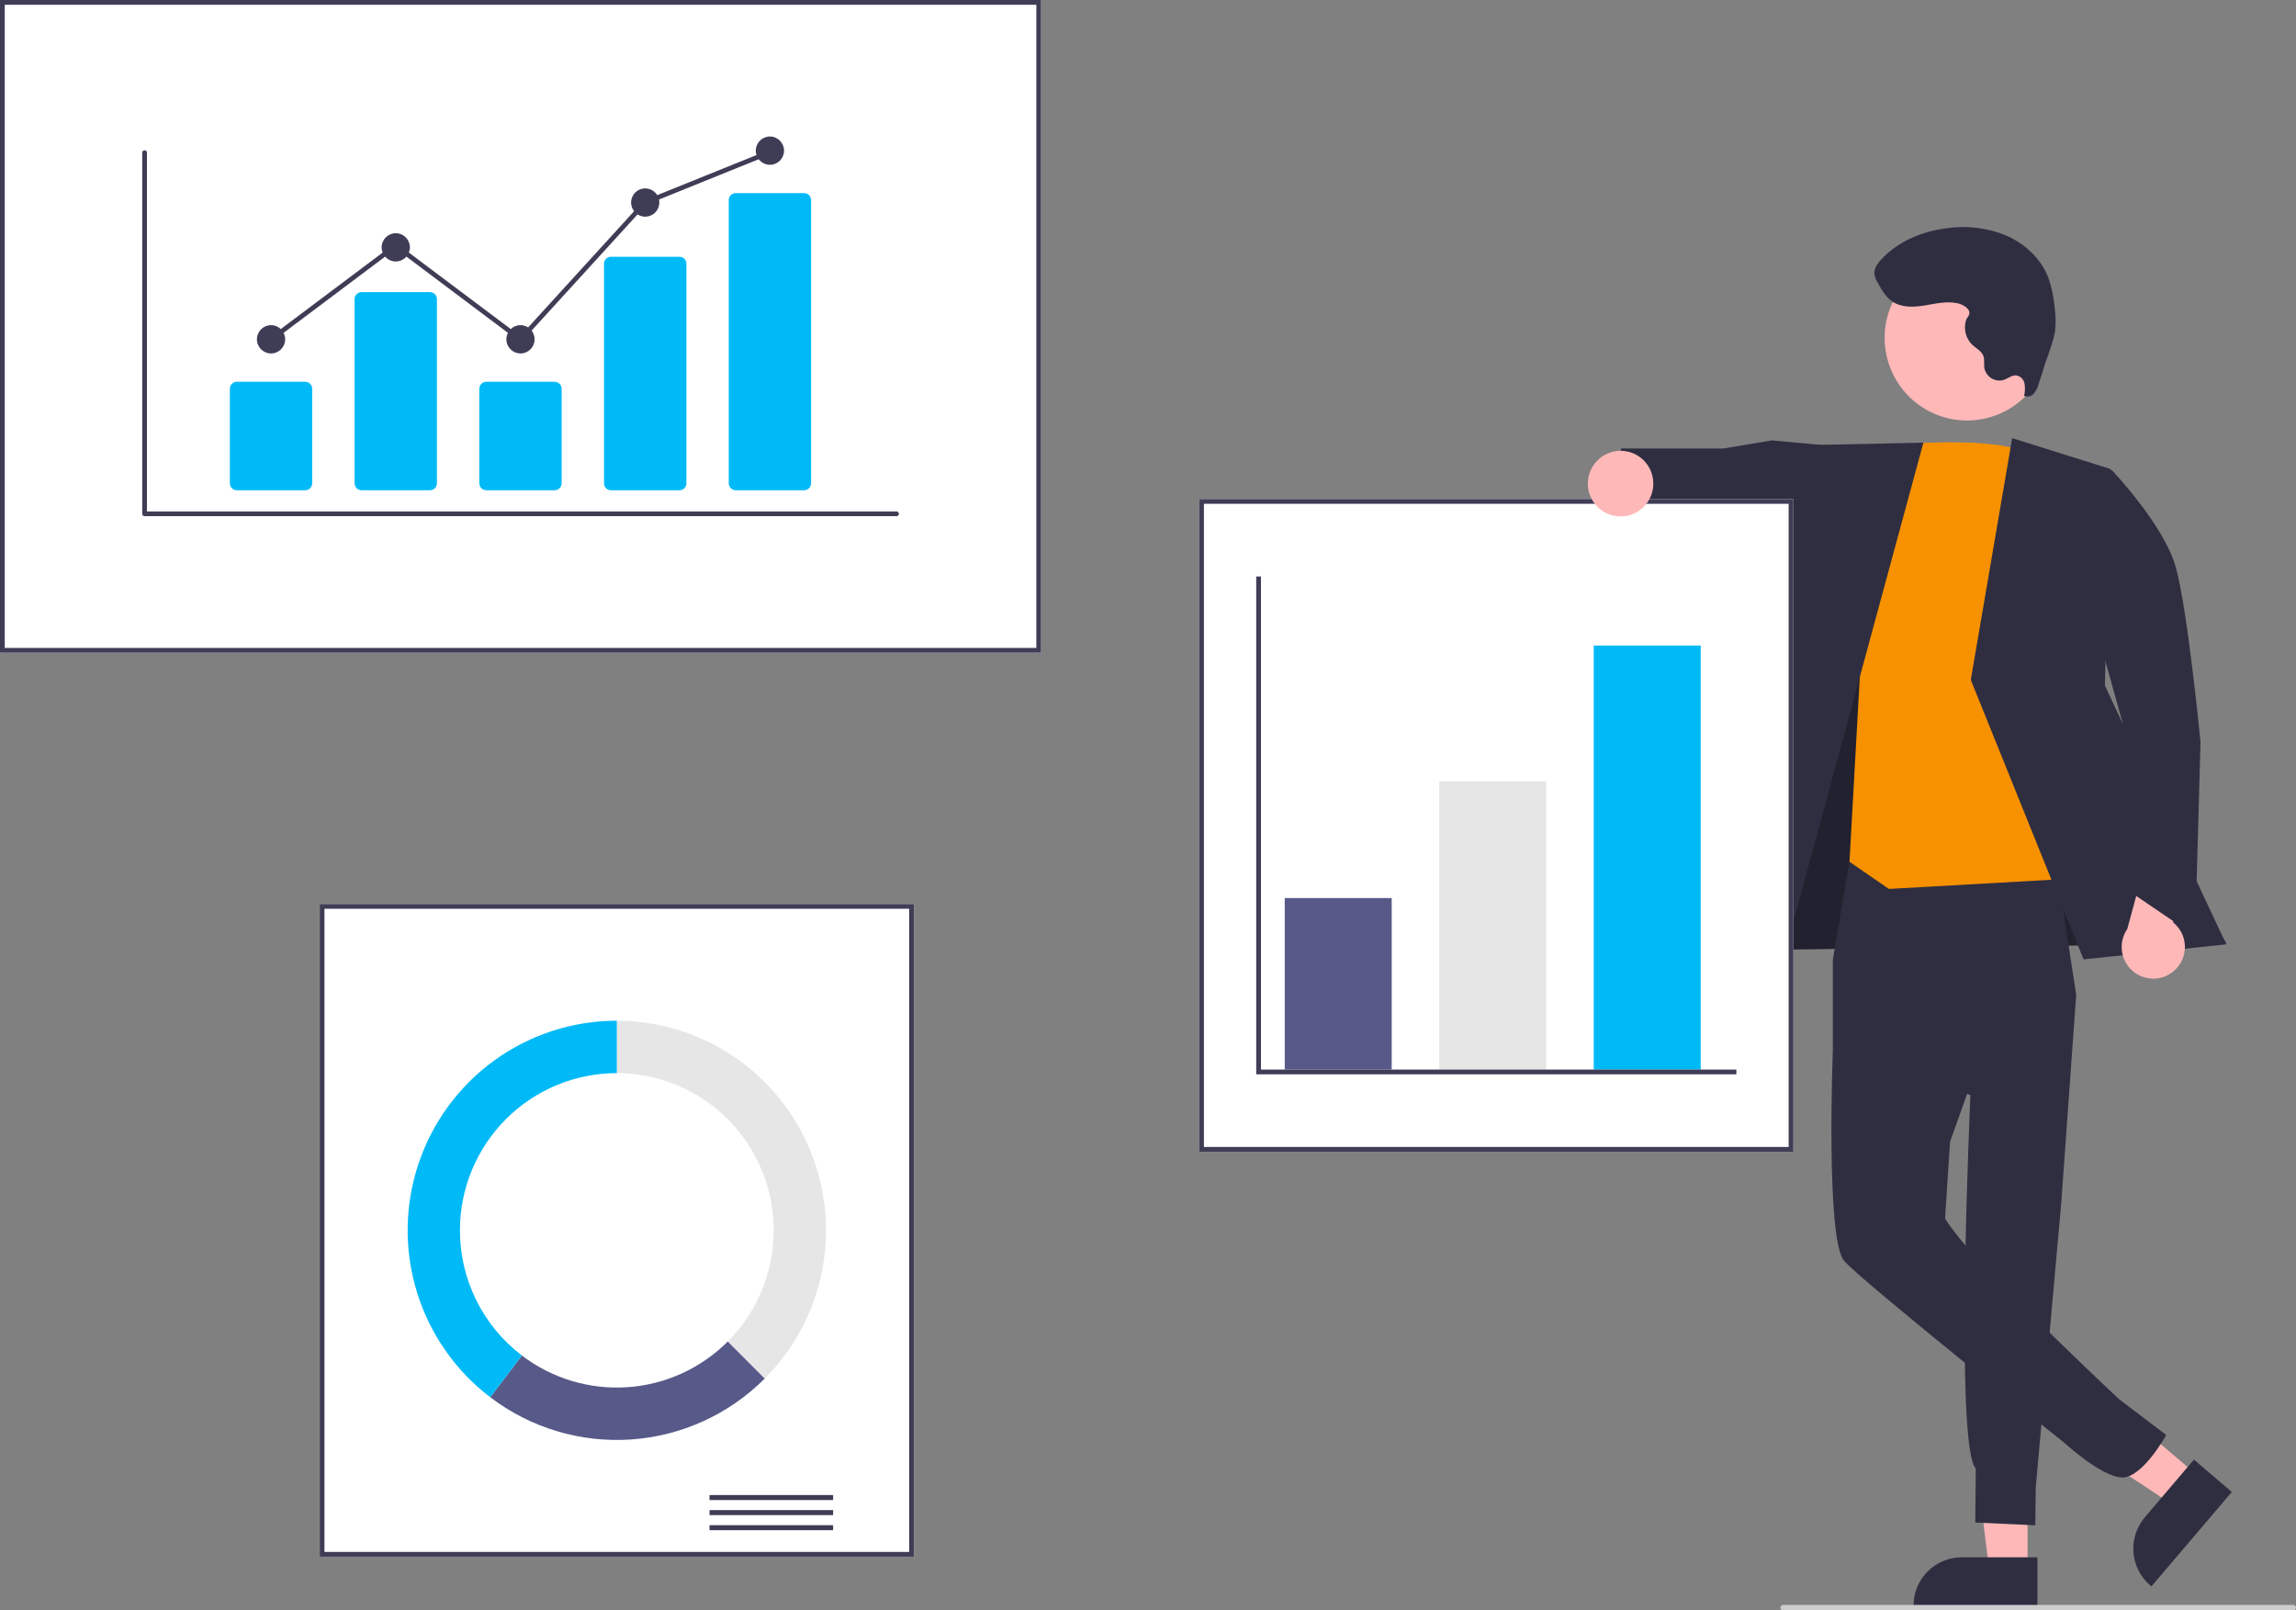 <svg width="442" height="310" viewBox="0 0 442 310" fill="none" xmlns="http://www.w3.org/2000/svg">
<rect x="0" y="0" width="442" height="310" fill="#808080" stroke="none"/>
<g clip-path="url(#clip0_523_474)">
<path d="M390.33 302.208L382.936 302.208L379.418 273.625L390.332 273.626L390.33 302.208Z" fill="#FFB8B8"/>
<path d="M392.216 309.388L368.373 309.387V309.085C368.373 306.619 369.351 304.253 371.091 302.509C372.832 300.765 375.192 299.785 377.654 299.785H377.654L392.217 299.786L392.216 309.388Z" fill="#2F2E41"/>
<path d="M422.966 283.987L418.166 289.625L394.186 273.753L401.27 265.434L422.966 283.987Z" fill="#FFB8B8"/>
<path d="M429.643 287.214L414.165 305.39L413.936 305.194C412.064 303.592 410.903 301.312 410.709 298.853C410.514 296.394 411.303 293.959 412.9 292.082L412.901 292.082L422.354 280.98L429.643 287.214Z" fill="#2F2E41"/>
<path d="M337.825 161.639L335.523 182.913L428.573 181.583L387.994 115.322L354.861 114.129L337.825 161.639Z" fill="#2F2E41"/>
<path opacity="0.28" d="M337.825 161.639L335.523 182.913L428.573 181.583L387.994 115.322L354.861 114.129L337.825 161.639Z" fill="black"/>
<path d="M356.123 165.291L352.838 184.756V202.155L379.324 210.819C379.324 210.819 376.223 278.4 380.357 282.705L380.255 293.096L391.809 293.622L391.904 286.309L396.802 231.648L399.687 191.517L395.01 161.09L356.123 165.291Z" fill="#2F2E41"/>
<path d="M376.642 182.047L352.837 202.155C352.837 202.155 351.444 238.435 354.982 242.69C358.02 246.344 397.542 277.865 397.542 277.865C397.542 277.865 404.567 284.321 408.503 284.424C412.439 284.527 417.018 276.253 417.018 276.253L407.901 269.312C407.901 269.312 384.284 247.22 377.271 238.435C374.441 234.89 374.441 234.535 374.441 234.535L375.407 219.791L385.137 192.427L376.642 182.047Z" fill="#2F2E41"/>
<path d="M351.37 85.728L341.106 84.777L331.797 86.332L312.084 86.338L310.404 100.656L328.394 104.691L332.778 102.537L351.052 109.515L351.37 85.728Z" fill="#2F2E41"/>
<path d="M363.627 85.684C363.627 85.684 385.408 83.639 390.362 87.539C395.315 91.439 405.929 168.732 405.929 168.732L363.627 171.125L356.043 165.896L358.196 127.308L363.627 85.684Z" fill="#F79100"/>
<path d="M370.276 85.203L346.249 85.732L323.848 187.169L341.538 191.069L370.276 85.203Z" fill="#2F2E41"/>
<path d="M387.357 84.344L406.283 90.28L405.208 131.957L428.573 181.786L401.106 184.685L379.395 130.88L387.357 84.344Z" fill="#2F2E41"/>
<path d="M418.566 186.849C419.229 186.263 419.756 185.539 420.111 184.728C420.465 183.916 420.637 183.036 420.615 182.151C420.593 181.265 420.378 180.395 419.984 179.602C419.59 178.809 419.028 178.112 418.336 177.56L422.144 164.249L414.636 159.957L409.523 178.831C408.675 180.056 408.305 181.551 408.483 183.032C408.662 184.513 409.376 185.877 410.49 186.865C411.605 187.853 413.043 188.397 414.531 188.395C416.019 188.392 417.455 187.842 418.566 186.849Z" fill="#FFB8B8"/>
<path d="M395.314 91.438L406.513 90.465C406.513 90.465 416.567 101.003 418.855 109.162C421.142 117.321 423.618 142.849 423.618 142.849L422.585 180.193L409.495 171.285L408.617 139.163L395.314 91.438Z" fill="#2F2E41"/>
<path d="M392.614 72.669C396.82 64.96 393.992 55.294 386.299 51.08C378.606 46.865 368.961 49.699 364.755 57.408C360.55 65.117 363.377 74.784 371.07 78.998C378.763 83.212 388.409 80.379 392.614 72.669Z" fill="#FFB8B8"/>
<path d="M376.914 58.397C374.832 57.914 372.669 58.449 370.56 58.795C368.45 59.142 366.125 59.256 364.341 58.077C363.023 57.205 362.213 55.764 361.452 54.378C361.135 53.883 360.923 53.327 360.831 52.746C360.741 51.721 361.392 50.786 362.083 50.024C365.293 46.488 369.984 44.553 374.714 43.938C378.616 43.355 382.602 43.843 386.248 45.35C389.839 46.928 392.926 49.818 394.338 53.484C394.988 55.361 395.394 57.313 395.546 59.294C395.76 60.751 395.787 62.229 395.628 63.693C395.438 64.779 395.153 65.845 394.777 66.881L392.438 73.957C392.27 74.626 391.956 75.249 391.519 75.782C391.294 76.043 390.991 76.223 390.655 76.297C390.319 76.371 389.968 76.333 389.656 76.191C389.843 75.422 389.871 74.623 389.739 73.843C389.666 73.454 389.479 73.096 389.201 72.815C388.923 72.534 388.567 72.343 388.18 72.267C387.318 72.175 386.581 72.845 385.764 73.133C385.389 73.244 384.997 73.281 384.609 73.24C384.22 73.199 383.844 73.082 383.501 72.895C383.158 72.709 382.855 72.456 382.609 72.152C382.364 71.848 382.18 71.499 382.069 71.124C382.047 71.048 382.027 70.972 382.011 70.895C381.882 70.086 382.099 69.219 381.793 68.46C381.434 67.57 380.483 67.103 379.769 66.463C379.117 65.861 378.651 65.084 378.424 64.225C378.198 63.365 378.221 62.459 378.491 61.612C378.682 61.023 379.222 60.756 379.114 60.079C378.972 59.191 377.667 58.571 376.914 58.397Z" fill="#2F2E41"/>
<path d="M200.421 125.645H0V0H200.421V125.645Z" fill="white"/>
<path d="M200.421 125.645H0V0H200.421V125.645ZM0.915 124.728H199.506V0.917H0.915V124.728Z" fill="#3F3D56"/>
<path d="M175.94 299.668H61.545V174.023H175.94V299.668Z" fill="white"/>
<path d="M175.94 299.668H61.545V174.023H175.94V299.668ZM62.46 298.751H175.025V174.941H62.46V298.751Z" fill="#3F3D56"/>
<path d="M160.382 287.801H136.588V288.767H160.382V287.801Z" fill="#3F3D56"/>
<path d="M160.382 290.699H136.588V291.666H160.382V290.699Z" fill="#3F3D56"/>
<path d="M160.382 293.602H136.588V294.568H160.382V293.602Z" fill="#3F3D56"/>
<path d="M118.742 196.492V206.58C124.715 206.58 130.554 208.355 135.521 211.681C140.487 215.007 144.358 219.733 146.644 225.263C148.93 230.794 149.528 236.879 148.362 242.75C147.197 248.62 144.321 254.013 140.097 258.246L147.215 265.379C152.847 259.736 156.682 252.545 158.236 244.718C159.789 236.89 158.992 228.776 155.944 221.403C152.897 214.029 147.735 207.727 141.113 203.293C134.492 198.859 126.706 196.492 118.742 196.492Z" fill="#E6E6E6"/>
<path d="M147.215 265.38L140.097 258.246C134.933 263.421 128.073 266.546 120.787 267.041C113.501 267.536 106.283 265.368 100.47 260.939L94.377 268.973C102.129 274.877 111.754 277.767 121.468 277.106C131.183 276.445 140.33 272.279 147.215 265.38Z" fill="#575A89"/>
<path d="M88.541 236.845C88.541 232.871 89.323 228.935 90.84 225.263C92.358 221.592 94.583 218.255 97.387 215.445C100.191 212.634 103.521 210.405 107.185 208.884C110.849 207.363 114.776 206.58 118.742 206.58V196.492C110.312 196.492 102.095 199.143 95.249 204.071C88.403 209 83.273 215.957 80.582 223.962C77.891 231.968 77.774 240.618 80.249 248.693C82.724 256.768 87.666 263.861 94.377 268.972L100.47 260.938C96.76 258.118 93.753 254.475 91.683 250.295C89.613 246.115 88.538 241.512 88.541 236.845Z" fill="#00BAF7"/>
<path d="M345.245 221.711H230.85V96.066H345.245V221.711Z" fill="white"/>
<path d="M345.245 221.711H230.85V96.066H345.245V221.711ZM231.765 220.794H344.33V96.984H231.765V220.794Z" fill="#3F3D56"/>
<path d="M267.915 172.875H247.324V205.891H267.915V172.875Z" fill="#575A89"/>
<path d="M297.658 150.406H277.066V205.892H297.658V150.406Z" fill="#E6E6E6"/>
<path d="M327.4 124.27H306.809V205.893H327.4V124.27Z" fill="#00BAF7"/>
<path d="M334.263 206.812H241.832V110.973H242.747V205.894H334.263V206.812Z" fill="#3F3D56"/>
<path d="M311.978 99.413C315.459 99.413 318.28 96.585 318.28 93.097C318.28 89.609 315.459 86.781 311.978 86.781C308.497 86.781 305.676 89.609 305.676 93.097C305.676 96.585 308.497 99.413 311.978 99.413Z" fill="#FFB8B8"/>
<path d="M441.475 310.002H343.263C343.124 310.002 342.991 309.946 342.892 309.848C342.794 309.749 342.738 309.615 342.738 309.476C342.738 309.336 342.794 309.202 342.892 309.103C342.991 309.005 343.124 308.949 343.263 308.949H441.475C441.614 308.949 441.748 309.005 441.847 309.103C441.945 309.202 442 309.336 442 309.476C442 309.615 441.945 309.749 441.847 309.848C441.748 309.946 441.614 310.002 441.475 310.002Z" fill="#CCCCCC"/>
<path d="M172.588 99.366H27.834C27.714 99.366 27.599 99.318 27.514 99.233C27.429 99.148 27.381 99.032 27.381 98.912V29.384C27.381 29.263 27.429 29.148 27.514 29.063C27.599 28.977 27.714 28.93 27.834 28.93C27.954 28.93 28.069 28.977 28.154 29.063C28.239 29.148 28.287 29.263 28.287 29.384V98.458H172.588C172.647 98.458 172.706 98.469 172.761 98.492C172.816 98.515 172.867 98.548 172.909 98.59C172.951 98.633 172.985 98.683 173.007 98.738C173.03 98.793 173.042 98.852 173.042 98.912C173.042 98.972 173.03 99.031 173.007 99.086C172.985 99.141 172.951 99.191 172.909 99.234C172.867 99.276 172.816 99.309 172.761 99.332C172.706 99.355 172.647 99.366 172.588 99.366Z" fill="#3F3D56"/>
<path d="M58.761 94.375H45.595C45.238 94.375 44.897 94.233 44.644 93.98C44.392 93.728 44.25 93.385 44.25 93.028V74.84C44.25 74.482 44.392 74.14 44.644 73.887C44.897 73.635 45.238 73.493 45.595 73.492H58.761C59.117 73.493 59.459 73.635 59.711 73.887C59.963 74.14 60.105 74.482 60.105 74.84V93.028C60.105 93.385 59.963 93.728 59.711 93.98C59.459 94.233 59.117 94.375 58.761 94.375Z" fill="#00BAF7"/>
<path d="M82.77 94.373H69.605C69.248 94.372 68.906 94.23 68.654 93.977C68.402 93.725 68.26 93.382 68.26 93.025V57.586C68.26 57.228 68.402 56.886 68.654 56.633C68.906 56.381 69.248 56.239 69.605 56.238H82.77C83.127 56.239 83.469 56.381 83.721 56.633C83.973 56.886 84.115 57.228 84.115 57.586V93.025C84.115 93.382 83.973 93.725 83.721 93.977C83.469 94.23 83.127 94.372 82.77 94.373Z" fill="#00BAF7"/>
<path d="M106.78 94.375H93.614C93.258 94.375 92.916 94.233 92.664 93.98C92.412 93.728 92.27 93.385 92.269 93.028V74.84C92.27 74.482 92.412 74.14 92.664 73.887C92.916 73.635 93.258 73.493 93.614 73.492H106.78C107.137 73.493 107.479 73.635 107.731 73.887C107.983 74.14 108.125 74.482 108.125 74.84V93.028C108.125 93.385 107.983 93.728 107.731 93.98C107.479 94.233 107.137 94.375 106.78 94.375Z" fill="#00BAF7"/>
<path d="M130.79 94.374H117.624C117.276 94.381 116.939 94.25 116.686 94.009C116.434 93.768 116.288 93.436 116.279 93.087V50.717C116.288 50.367 116.434 50.036 116.686 49.795C116.939 49.554 117.276 49.422 117.624 49.43H130.79C131.138 49.422 131.476 49.554 131.728 49.795C131.98 50.036 132.126 50.367 132.135 50.717V93.087C132.126 93.436 131.98 93.768 131.728 94.009C131.476 94.25 131.138 94.381 130.79 94.374Z" fill="#00BAF7"/>
<path d="M154.8 94.373H141.634C141.277 94.373 140.936 94.231 140.683 93.978C140.431 93.725 140.289 93.383 140.289 93.026V38.519C140.289 38.162 140.431 37.82 140.683 37.567C140.936 37.314 141.277 37.172 141.634 37.172H154.8C155.156 37.172 155.498 37.314 155.75 37.567C156.002 37.82 156.144 38.162 156.145 38.519V93.026C156.144 93.383 156.002 93.725 155.75 93.978C155.498 94.231 155.156 94.373 154.8 94.373Z" fill="#00BAF7"/>
<path d="M52.179 68.041C53.68 68.041 54.897 66.822 54.897 65.318C54.897 63.813 53.68 62.594 52.179 62.594C50.678 62.594 49.461 63.813 49.461 65.318C49.461 66.822 50.678 68.041 52.179 68.041Z" fill="#3F3D56"/>
<path d="M76.189 50.338C77.69 50.338 78.907 49.119 78.907 47.614C78.907 46.11 77.69 44.891 76.189 44.891C74.688 44.891 73.471 46.11 73.471 47.614C73.471 49.119 74.688 50.338 76.189 50.338Z" fill="#3F3D56"/>
<path d="M100.199 68.041C101.7 68.041 102.917 66.822 102.917 65.318C102.917 63.813 101.7 62.594 100.199 62.594C98.697 62.594 97.481 63.813 97.481 65.318C97.481 66.822 98.697 68.041 100.199 68.041Z" fill="#3F3D56"/>
<path d="M124.208 41.713C125.709 41.713 126.926 40.494 126.926 38.989C126.926 37.485 125.709 36.266 124.208 36.266C122.707 36.266 121.49 37.485 121.49 38.989C121.49 40.494 122.707 41.713 124.208 41.713Z" fill="#3F3D56"/>
<path d="M148.216 31.725C149.717 31.725 150.934 30.506 150.934 29.001C150.934 27.497 149.717 26.277 148.216 26.277C146.715 26.277 145.498 27.497 145.498 29.001C145.498 30.506 146.715 31.725 148.216 31.725Z" fill="#3F3D56"/>
<path d="M100.254 65.928L76.188 47.863L52.449 65.681L51.906 64.954L76.188 46.728L100.14 64.707L123.942 38.605L124.038 38.566L148.047 28.871L148.386 29.714L124.472 39.37L100.254 65.928Z" fill="#3F3D56"/>
</g>
<defs>
<clipPath id="clip0_523_474">
<rect width="442" height="310" fill="white"/>
</clipPath>
</defs>
</svg>
